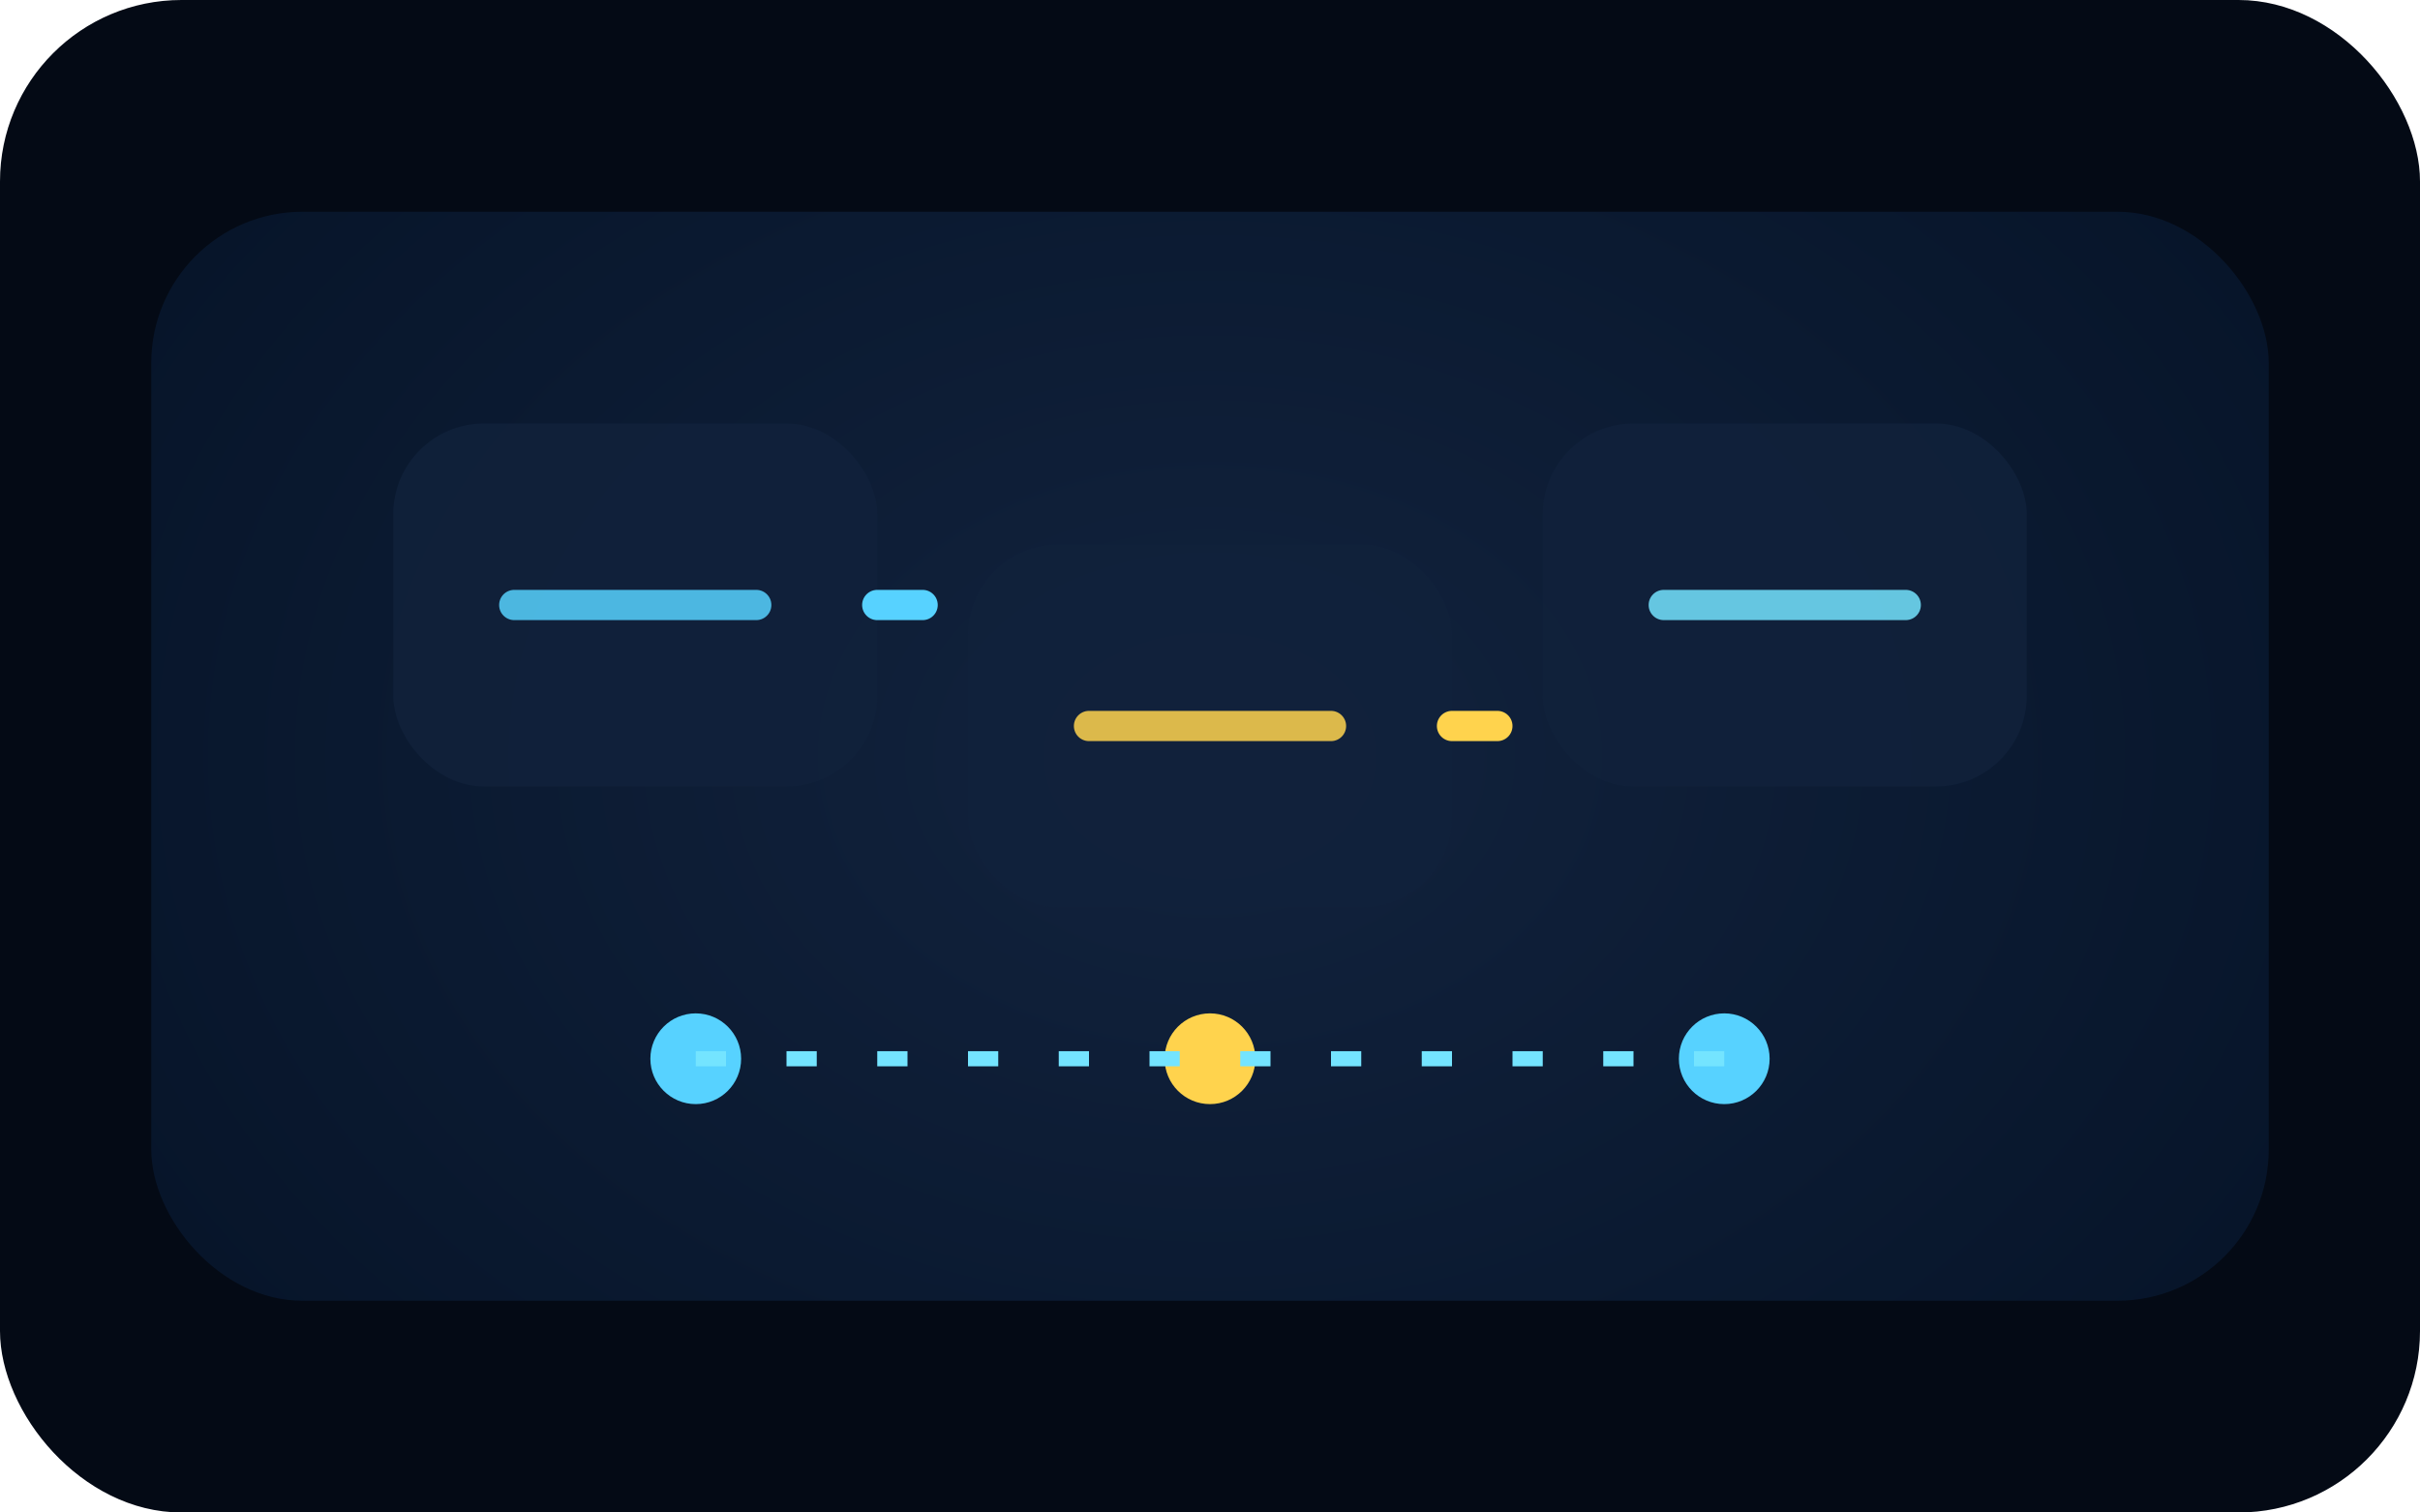 <svg width="320" height="200" viewBox="0 0 320 200" fill="none" xmlns="http://www.w3.org/2000/svg">
  <rect width="320" height="200" rx="24" fill="#040A15"/>
  <rect x="20" y="28" width="280" height="144" rx="20" fill="url(#paint0_radial)"/>
  <g opacity="0.85">
    <rect x="52" y="56" width="64" height="48" rx="12" fill="#10213B"/>
    <path d="M68 80H100" stroke="#57D2FF" stroke-width="4" stroke-linecap="round"/>
  </g>
  <g opacity="0.85">
    <rect x="128" y="72" width="64" height="48" rx="12" fill="#10213B"/>
    <path d="M144 96H176" stroke="#FFD34D" stroke-width="4" stroke-linecap="round"/>
  </g>
  <g opacity="0.85">
    <rect x="204" y="56" width="64" height="48" rx="12" fill="#10213B"/>
    <path d="M220 80H252" stroke="#74E4FF" stroke-width="4" stroke-linecap="round"/>
  </g>
  <path d="M116 80H128" stroke="#57D2FF" stroke-width="4" stroke-linecap="round" stroke-dasharray="6 10"/>
  <path d="M192 96H204" stroke="#FFD34D" stroke-width="4" stroke-linecap="round" stroke-dasharray="6 10"/>
  <circle cx="92" cy="140" r="6" fill="#57D2FF"/>
  <circle cx="160" cy="140" r="6" fill="#FFD34D"/>
  <circle cx="228" cy="140" r="6" fill="#57D2FF"/>
  <path d="M92 140L160 140L228 140" stroke="#74E4FF" stroke-width="2" stroke-dasharray="4 8"/>
  <defs>
    <radialGradient id="paint0_radial" cx="0" cy="0" r="1" gradientUnits="userSpaceOnUse" gradientTransform="translate(160 100) rotate(90) scale(120 160)">
      <stop stop-color="#12233E"/>
      <stop offset="1" stop-color="#07152A"/>
    </radialGradient>
  </defs>
</svg>
